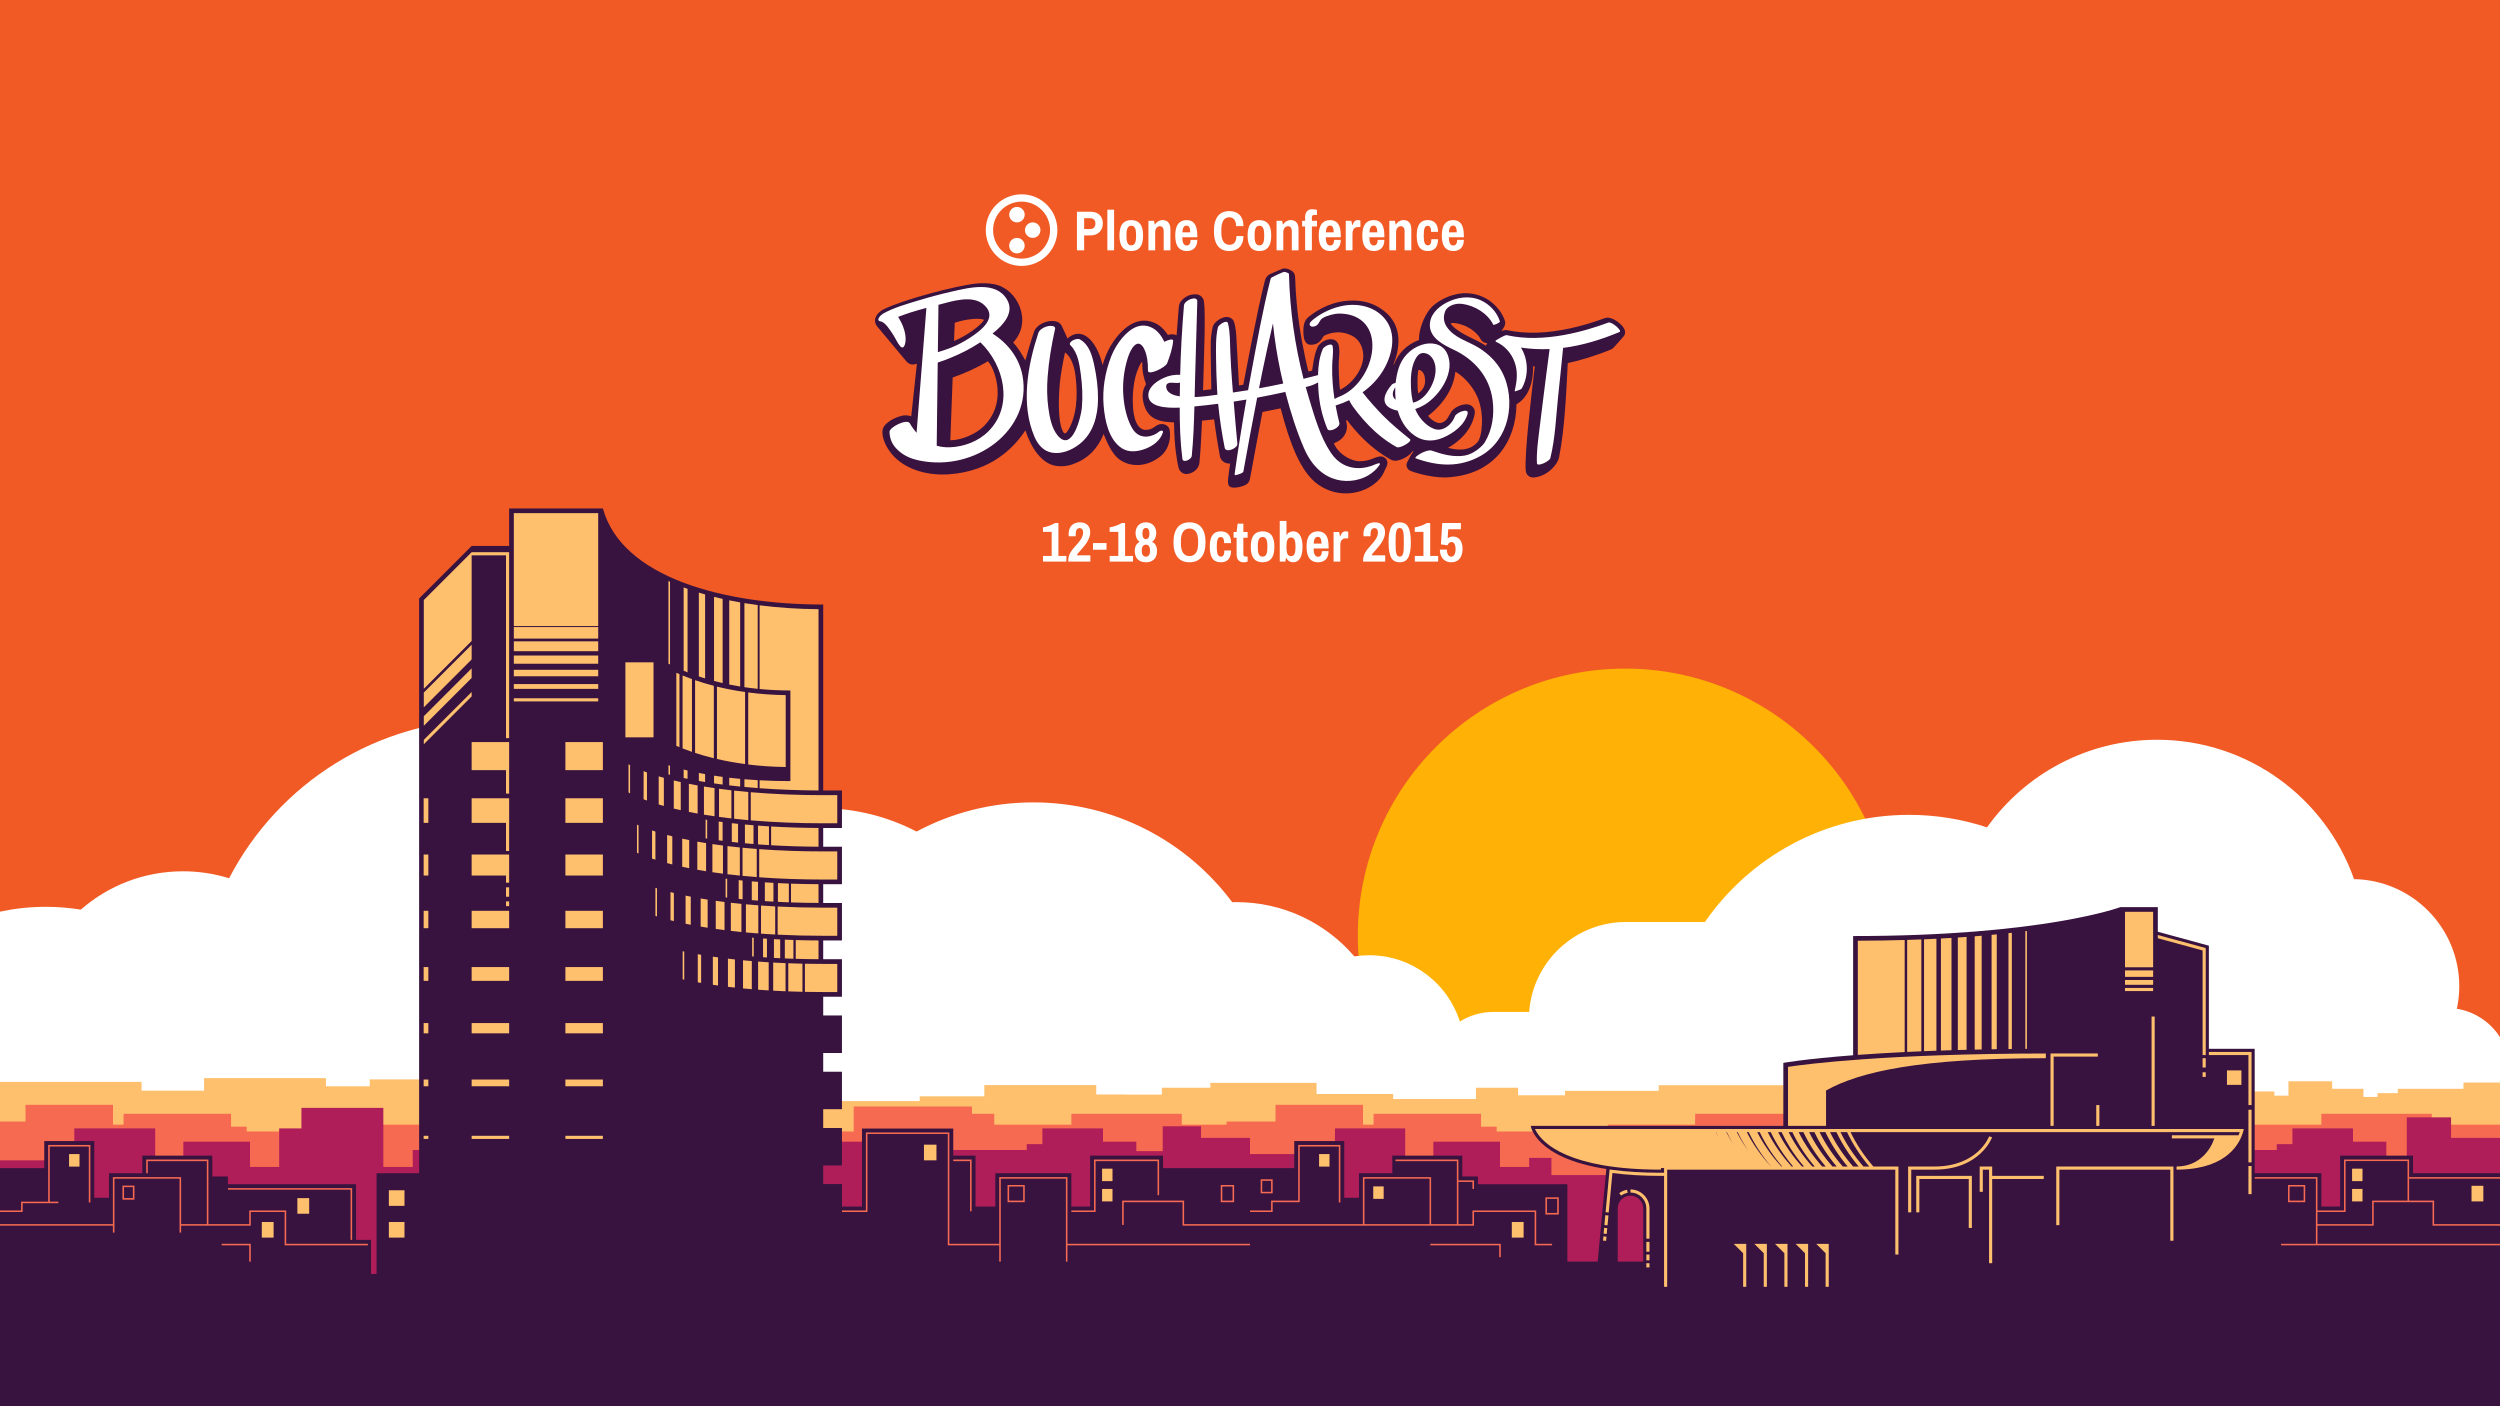 <svg xmlns="http://www.w3.org/2000/svg" viewBox="0 0 1600 900" enable-background="new 0 0 1600 900"><g><path fill="#F15A24" d="M0-60h1600v960H0z"/><circle fill="#FFB205" cx="1040" cy="598.906" r="171"/><path fill="#fff" d="M1572.4 645.61c.995-4.647 1.53-9.466 1.53-14.41 0-37.462-30.033-67.89-67.332-68.566-18.324-51.954-67.844-89.19-126.07-89.19-44.886 0-84.602 22.128-108.84 56.07-15.69-5.19-32.46-8.01-49.89-8.01-54.172 0-101.997 27.146-130.64 68.57h-50.65c-32.612 0-59.537 25.514-61.843 57.566h-23.047c-7.803 0-15.1 2.26-21.283 6.148-7.822-24.606-30.848-42.435-58.045-42.435-3.23 0-6.402.257-9.497.74-18.22-21.258-45.266-34.732-75.46-34.732-.91 0-1.815.015-2.72.04-28.94-38.77-75.177-63.875-127.28-63.875-27.022 0-52.463 6.76-74.736 18.67-18.424-9.576-39.356-14.995-61.556-14.995-22.678 0-44.033 5.656-62.744 15.623-34.464-44.094-88.14-72.443-148.443-72.443-72.77 0-135.892 41.285-167.24 101.705-9.328-2.9-19.243-4.46-29.523-4.46-25.03 0-47.894 9.26-65.364 24.535-7.29-1.18-14.77-1.8-22.393-1.8-10.065 0-19.876 1.076-29.335 3.105V900h1600V663.8c-6.072-9.517-16.03-16.344-27.597-18.19z"/></g><g><path fill="#FFC06E" d="M1576.614 692.8v4.02h-42v2.798h-13.025v2.43h-8.976v-5.227h-20v-4.825h-28v9.25h-9.025v-2.7h-46.976v-1.32h-66v4.94h-49.025v-4.827h-58v2.413h-94v-5.227h-80v3.62h-60v2.814h-30v-4.826h-27v7.24h-52.976v-3.217h-49v-7.126h-68v3.104H743.59v4.425h-22.976v-.115H701.59v-5.99h-71.624v7.197h-41.352v3.018H535.59v-5.316h-18.6v-4.137h-90.376v7.64h-94v-8.043h-54v-4.02h-42v4.423h-28v-5.228h-78v8.043h-40v-5.63H0V900h1600V692.8z"/><path fill="#F76A52" d="M546.364 708.118v16.033h-24.51V707.086h-74.993v10.61H405.67v6.456H361.86v9.588h-4.992V712.85h-72v6.952h-55.866v4.35h-71.127v-3.065h-10v-8.237H79.082v6.952h-6.747v-12.717h-56v10.708H.002V900h1600V719.802h-43.667v-6.952h-70.667v6.952h-49.332v-6.952h-14.254v-10.707h-82.412V724.15h-17.813V707.086h-74.994v10.61h-41.192v6.456h-43.807v9.588h-4.992V712.85h-72v6.952H1029v4.35h-71.125v-3.065h-10v-8.237H879.08v6.952h-6.745v-12.717h-56v10.708H785v2.01h-28.665v-6.953h-70.667v6.952h-49.332v-6.952H622.08v-4.732z"/><path fill="#AF1E59" d="M47.546 742.606v-20.44h51.788v24.654h18v-16.14H160v16.14h18.668v-24.654h14.253v-13.114h52.414v37.768h18.814v-10.814h29v-20.902h44.993v12.993h41.194v7.91h43.807v11.74h34.994v-25.58h42v24.653h13.2v-16.14H556v48.76h9.554v-16.48h9.574v-26.954h82v-3.752h10v-10.088h38.793v8.514h21.334v6.034h16.86v-15.91h24.554v7.414H800v10.39h54.364v-16.442h44.97v24.654h18v-16.14H960v16.14h18.668v-5.773h14.253v11h52.414v-5.227h18.813v-10.814h29v-2.73h44.994v-5.18h41.194v7.91h43.807v11.742h34.994v-25.582h42v24.654h13.2v-16.14H1356v48.76h9.554v-16.48h9.574v-26.954h82v-3.752h10v-10.088h38.793v8.514h21.334v11.883h13.076v-27.46h28.338v13.115H1600V900H0V742.606z"/></g><g><g><path fill="#38133F" d="M0 900V747.605h28.33v-17.33h32v36.29h9.42v-15.7h21.33v-11.26h44.79v13.34h10v4.96h82v35.62h9.57v21.78H241v-64.44h48.67v21.33h7.2v-32.59h47.99v33.82h29v-15.52h43.81v-10.46h41.19v-17.17h51v27.63h28.99v14.29h12.82v-49.92h58.41v17.33h14.25v32.59H637v-21.33h48.67v21.33h12v-32.59h46.66v8h84v-17.33h32v36.29h9.42v-15.7h21.33v-11.26h44.79v13.34h10v4.96h57.244v49.514h93.756v-67.815h47.99v33.82h29v-15.52h43.81v-10.46h41.19v-17.17h51v27.63h28.99v14.29h12.82v-49.92h58.41v17.33h14.25v32.59H1437v-21.33h48.67v21.33h12v-32.59h46.66v11.26H1600V900z"/><path fill="#FFC06E" d="M1505.333 747.942H1512v8h-6.667zM1505.333 760.902H1512v8h-6.667zM844.212 738.608h6.667v8h-6.668zM878.878 759.275h6.667v8h-6.667zM1581.778 758.902h7.556v10h-7.556zM967.556 782.085h7.556v10h-7.556zM591.333 732.608h8v10h-8zM705.333 747.942H712v8h-6.667zM705.333 760.902H712v8h-6.667zM44.212 738.608h6.667v8H44.21zM190.316 766.79h7.556v10h-7.556zM167.556 782.085h7.556v10h-7.556zM248.87 782.085h10v10h-10zM248.87 761.752h10v10h-10z"/><g fill="#F76A52"><path d="M1600 754.366v-1h-58.17v-11.26h-41.66v32.59h-17v-21.33h-43.67v21.33h-17.67v-32.59h-14.25v-17.33h-53.41v49.92h-17.82v-14.29h-28.99v-27.63h-46v17.17h-41.19v10.46h-43.81v15.52h-34v-33.82h-42.99v75.7h-12.7v1h13.7v-21.78h92.13v-21.33h162.67v-49.92h51.41v70.75h1v-53.42h13.25v32.59h18.67v20.83h1v-42.16h41.67v41.66h-22.306v1H1600v-1h-116.83v-11.584h35.997v-15.04h37.666v15.04H1600v-1h-42.167v-15.04h-16.003v-14.035H1600zm-378.83-3.42h41.19v-17.17h44v27.63h28.99v13.29h-96.99v-14.29h-17.19v-9.46zm-120.8-7.84h40.99v33.82h35v19.1h-75.99v-52.92zm91.13 31.59v21.33h-14.14v-34.62h60v13.29h-45.86zm326.667-6.294v15.04h-34.997v-7.747h18v-32.59h39.66v25.297h-22.663zM1390.833 743.108h9v-11h-9v11zm1-10h7v9h-7v-9zM1164.833 781.585v9h7.667v-9h-7.667zm6.667 8h-5.667v-7h5.667v7zM1262.36 760.402h-7.668v9h7.667v-9zm-1 8h-5.668v-7h5.667v7zM1275.833 760.402h-7.666v9h7.666v-9zm-1 8h-5.666v-7h5.666v7zM814.5 754.735h-7.667v9h7.667v-9zm-1 8h-5.667v-7h5.667v7zM1275.833 742.108h-7.666v9h7.666v-9zm-1 8h-5.666v-7h5.666v7zM989.06 777.29h8.554v-11h-8.555v11zm1-10h6.554v9h-6.555v-9zM1105.944 759.735h8.556v-11h-8.556v11zm1-10h6.556v9h-6.556v-9zM1464.333 758.402v11h11v-11h-11zm10 10h-9v-9h9v9zM1237.36 818.308h1v-21.28h102.994v10.39h1v-11.39H1237.36zM915.412 797.03H959.5v7.517h1v-8.518h-45.088zM683.17 753.366H639.5v42.66h-31.92v-71.25h-53.41v49.92h-17.82v-14.29h-28.99v-27.63h-46v17.17h-41.19v10.46h-43.81v15.52h-34v-33.82h-42.99v32.59h-12.7v1h12.7v42.61h1v-21.28h92.13v-21.33h162.67v-49.92h51.41v71.25h32.92v10.394h1v-53.053h41.67v53.053h1v-10.394H800v-1H683.17v-42.66zm-262-2.42h41.19v-17.17h44v27.63h28.99v13.29h-96.99v-14.29h-17.19v-9.46zm-120.8-7.84h40.99v33.82h35v19.1h-75.99v-52.92zm91.13 31.59v21.33h-14.14v-34.62h60v13.29H391.5zM183.17 774.695H159.5v8.75h-26.13v-41.34H93.58v8.76h1v-7.76h37.79v40.34h-16.46v-30.08H72.25v30.08H0v1h72.25v4.42h1v-34.5h41.66v34.5h1v-4.42h44.59v-8.75h21.67v21.33h53.27v-1h-52.27zM983.17 774.695h-40.8v8.75h-9v-27h9v4.46h1v-5.46h-10v-13.34h-40.29v1h39.29v40.34h-16.46v-30.08h-43.66v30.08H757.83v-15.04h-39.66v15.54h1v-14.54h37.66v15.04h186.54v-8.75h38.8v21.33h11.166v-1H983.17v-21.33zm-109.92-20.33h41.66v29.08h-41.66v-29.08zM814.5 769.406h17.33v-35.63h25v35.79h1v-36.79h-27v35.63H813.5v6.29H800v1h14.5zM620.83 775.195h1v-33.09h-11.75v1h10.75zM701.17 743.105h39.66v21.8h1v-22.8h-41.66v32.59h-14.5v1h15.5zM364.833 781.585v9h7.667v-9h-7.667zm6.667 8h-5.667v-7h5.667v7zM462.36 760.402h-7.668v9h7.667v-9zm-1 8h-5.668v-7h5.667v7zM475.833 760.402h-7.667v9h7.667v-9zm-1 8h-5.667v-7h5.667v7zM78.377 767.774h7.667v-9h-7.667v9zm1-8h5.667v7h-5.667v-7zM475.833 742.108h-7.667v9h7.667v-9zm-1 8h-5.667v-7h5.667v7zM789.833 758.402h-8.556v11h8.556v-11zm-1 10h-6.556v-9h6.556v9zM305.944 759.735h8.556v-11h-8.556v11zm1-10h6.556v9h-6.556v-9zM644.833 769.402h11v-11h-11v11zm1-10h9v9h-9v-9zM141.87 797.03h17.63v10.39h1v-11.39h-18.63zM14.5 770.065h22.83v-1h-5.5v-35.29h25v35.79h1v-36.79h-27v36.29H13.5v5.63H0v1h14.5zM224.37 793.525h1v-33.12h-79.5v1h78.5z"/></g></g><g><path fill="#38133F" d="M526.85 529.906h12v-24h-12v-119c-63.677 0-128.87-17.248-141-61.496h-60v24h-24l-33.614 33.613v469.692H538.85v-58.81h-12v-12h12v-24h-12v-12h12v-24h-12v-12h12v-24h-12v-12h12v-24h-12v-12h12v-24h-12v-12h12v-24h-12v-12h12v-24h-12v-12z"/><g fill="#FFC06E"><path d="M523.853 601.893c-4.86-.02-9.74-.1-14.58-.25v12c4.84.15 9.72.23 14.58.25v-12zM507.793 601.593c-1.84-.05-3.67-.12-5.5-.2v12c1.83.08 3.66.15 5.5.2v-12zM495.323 613.053c1.33.08 2.67.15 4 .21v-12c-1.33-.06-2.67-.13-4-.21v12zM490.853 612.793v-12c-.84-.05-1.67-.11-2.5-.17v12c.83.06 1.66.12 2.5.17zM481.383 612.093l1 .09v-12l-1-.09v12zM431.216 517.48c1.464.357 2.95.705 4.462 1.042v-18c-1.51-.337-2.998-.685-4.462-1.043v18zM402.255 507.173c.33.175.66.35 1 .523v-18c-.34-.173-.67-.35-1-.523v18zM526.85 508.906c-15.632 0-31.353-.604-46.365-1.88v18c15.01 1.276 30.732 1.88 46.365 1.88h9v-18h-9zM411.908 511.538c.707.274 1.427.544 2.154.81v-18c-.728-.266-1.448-.535-2.154-.81v18zM421.563 514.848c1.084.33 2.188.65 3.308.966v-18c-1.118-.315-2.222-.636-3.307-.966v18zM469.832 523.992c2.99.328 6.018.627 9.077.897v-18c-3.06-.272-6.088-.57-9.078-.898v18zM440.87 519.618c1.843.368 3.716.722 5.615 1.062v-18c-1.9-.34-3.772-.693-5.615-1.062v18zM468.1 505.8c-2.673-.306-5.316-.633-7.922-.984v18c2.606.352 5.25.68 7.923.983v-18zM457.293 504.413c-2.287-.327-4.546-.673-6.77-1.04v18c2.224.367 4.482.713 6.77 1.04v-18zM430.275 535.247c-1.117-.28-2.22-.565-3.308-.857v18c1.088.292 2.19.578 3.308.857v-18zM441.082 537.66c-1.508-.3-2.995-.61-4.462-.932v18c1.467.32 2.954.63 4.462.932v-18zM407.66 545.777c.33.146.663.29 1 .435v-18c-.337-.144-.67-.29-1-.435v18zM419.467 532.195c-.727-.23-1.445-.468-2.154-.707v18c.71.24 1.427.476 2.154.707v-18zM485.89 543.456v18c13.36.983 27.194 1.45 40.96 1.45h9v-18h-9c-13.766 0-27.6-.467-40.96-1.45zM451.89 539.594c-1.896-.304-3.768-.62-5.615-.952v18c1.847.33 3.72.648 5.615.952v-18zM473.505 542.38c-2.67-.27-5.313-.562-7.923-.875v18c2.61.313 5.253.604 7.923.874v-18zM475.236 560.55c2.995.29 6.023.55 9.077.786v-18c-3.054-.235-6.082-.496-9.077-.786v18zM462.697 541.146c-2.284-.293-4.542-.603-6.77-.93v18c2.228.327 4.486.637 6.77.93v-18zM438.775 591.188c1.092.23 2.194.452 3.308.67v-18c-1.114-.218-2.215-.44-3.308-.67v18zM497.698 580.185v18c9.623.486 19.405.72 29.152.72h9v-18h-9c-9.747 0-19.53-.233-29.152-.72zM448.428 593.02c1.473.253 2.96.5 4.462.734v-18c-1.503-.235-2.99-.48-4.462-.734v18zM429.12 588.955c.713.182 1.43.36 2.155.54v-18c-.724-.18-1.442-.358-2.154-.54v18zM419.467 586.195c.33.106.666.21 1 .314v-18c-.334-.105-.67-.21-1-.315v18zM477.39 596.754c2.618.24 5.26.46 7.923.658v-18c-2.66-.2-5.304-.417-7.923-.658v18zM458.083 594.527c1.853.262 3.726.51 5.615.747v-18c-1.89-.237-3.762-.485-5.615-.747v18zM487.044 597.538c3.005.214 6.032.4 9.077.564v-18c-3.044-.163-6.072-.35-9.076-.564v18zM467.736 595.757c2.236.257 4.492.5 6.77.724v-18c-2.278-.224-4.533-.466-6.77-.723v18zM456.226 630.26c1.095.16 2.198.315 3.308.467v-18c-1.11-.15-2.212-.308-3.308-.468v18zM446.572 628.694c.714.128 1.432.253 2.154.376v-18c-.722-.123-1.44-.248-2.154-.376v18zM436.918 626.793c.333.072.664.146 1 .218v-18c-.336-.07-.667-.145-1-.217v18zM515.15 616.793v18c3.897.075 7.8.113 11.7.113h9v-18h-9c-3.9 0-7.803-.038-11.7-.113zM504.495 634.485c3.017.114 6.044.205 9.077.272v-18c-3.033-.067-6.06-.158-9.077-.272v18zM485.187 633.402c2.244.17 4.5.323 6.77.462v-18c-2.27-.14-4.526-.293-6.77-.462v18zM494.84 634.034c2.63.146 5.272.274 7.924.383v-18c-2.652-.108-5.294-.236-7.923-.383v18zM465.88 631.54c1.476.178 2.965.346 4.46.508v-18c-1.495-.162-2.984-.33-4.46-.507v18zM475.534 632.578c1.86.18 3.732.347 5.615.504v-18c-1.884-.157-3.756-.325-5.616-.504v18zM472.358 527.262c-1.34-.14-2.674-.283-4-.433v12c1.326.148 2.66.293 4 .432v-12zM476.746 539.693c1.822.17 3.656.33 5.5.48v-12c-1.844-.15-3.678-.31-5.5-.48v12zM493.523 528.953v12c9.98.58 20.17.89 30.33.94v-12c-10.16-.05-20.35-.36-30.33-.94zM492.134 528.875c-2.346-.143-4.68-.302-7-.477v12c2.32.175 4.654.334 7 .477v-12zM452.582 536.705v-12l-1-.16v12l1 .16zM459.97 537.787c.83.112 1.663.222 2.5.33v-12c-.837-.108-1.67-.218-2.5-.33v12zM464.393 574.353l1 .12v-12l-1-.12v12zM481.133 576.073c1.32.12 2.66.22 4 .32v-12c-1.34-.1-2.68-.2-4-.32v12zM472.763 575.293c.83.09 1.66.17 2.5.25v-12c-.84-.08-1.67-.16-2.5-.25v12zM489.503 564.703v12c1.82.12 3.66.23 5.5.34v-12c-1.84-.11-3.68-.22-5.5-.34zM497.873 565.184v12c2.33.12 4.66.23 7 .31v-12c-2.34-.08-4.67-.19-7-.31zM506.243 565.543v12c5.845.205 11.733.305 17.61.334v-12c-5.877-.03-11.765-.13-17.61-.334zM301.854 582.906h24v11.143h-24zM301.854 618.906h24v8.857h-24zM301.854 654.75h24v6.57h-24zM301.854 690.906h24v4.286h-24zM301.854 726.906h24v2h-24zM271.134 510.906h3v15.714h-3zM271.134 546.906h3v13.43h-3zM271.134 582.906h3v11.143h-3zM271.134 618.906h3v8.857h-3zM271.134 654.75h3v6.57h-3zM271.134 690.906h3v4.286h-3zM271.134 726.906h3v2h-3zM361.85 474.906h24v18h-24zM361.85 510.906h24v15.714h-24zM361.85 546.906h24v13.43h-24zM361.85 582.906h24v11.143h-24zM361.85 618.906h24v8.857h-24zM361.85 654.75h24v6.57h-24zM361.85 690.906h24v4.286h-24zM361.85 726.906h24v2h-24zM325.85 474.906h-23.996v18h21.996v15h2v-15h.004v-18h-.004zM325.85 510.906h-23.996v15.715h21.996v18h2v-18h.004v-15.714h-.004zM325.85 546.906h-23.996v13.43h21.996v4.57h2v-4.57h.004v-13.43h-.004zM323.85 567.906h2v6h-2zM323.85 576.906h2v3h-2zM328.85 328.41h54v72.267h-54zM328.85 401.33h54v7.386h-54zM328.85 410.445h54v6.31h-54zM328.85 419.56h54v5.23h-54zM328.85 428.676h54v4.154h-54zM328.85 437.792h54v3.076h-54zM328.85 446.906h54v2h-54zM400.25 423.906h18v48h-18zM428.814 372.323l-1-.46v52.897c.32.168.656.34 1 .517v-52.954zM428.814 490.06c-.337-.104-.67-.208-1-.312v5.866c.33.09.66.17 1 .26v-5.814zM502.854 444.883c-8.65-.12-16.66-.74-24-1.71v46.1c7.32.91 15.33 1.5 24 1.61v-46zM476.854 442.903c-6.55-.93-12.55-2.13-18-3.47v46.31c5.41 1.26 11.42 2.39 18 3.27v-46.11zM456.854 438.923c-4.38-1.13-8.38-2.36-12-3.6v46.54c3.57 1.16 7.58 2.32 12 3.4v-46.34zM442.854 434.623c-2.15-.78-4.15-1.55-6-2.32v46.7c1.83.71 3.83 1.45 6 2.19v-46.57zM434.854 431.463c-.69-.3-1.36-.59-2-.88v46.78c.64.28 1.3.56 2 .84v-46.74zM301.854 355.41h21.996v117h2v-119h-23.996l-30.62 30.61v56.822l30.62-30.62zM301.854 442.88l-30.62 30.62v2.828l30.62-30.62zM301.854 412.622l-30.62 30.62v9.43l30.62-30.62zM301.854 427.75l-30.62 30.62v6.13l30.62-30.62zM440.034 376.863c-.84-.3-1.67-.6-2.5-.92v53.352c.805.334 1.637.67 2.5 1.01v-53.442zM440.034 498.443v-5.332c-.85-.2-1.678-.407-2.5-.614v5.427c.82.19 1.66.35 2.5.52zM451.264 495.45c-1.36-.248-2.695-.5-4-.763v5.126c1.32.23 2.65.46 4 .68v-5.044zM451.264 380.453c-1.35-.38-2.68-.77-4-1.18v53.645c1.29.43 2.617.857 4 1.278v-53.743zM462.484 383.303c-1.85-.41-3.69-.85-5.5-1.31v53.822c1.772.47 3.6.924 5.5 1.36v-53.872zM462.484 497.214c-1.874-.25-3.715-.513-5.5-.792v4.942c1.81.26 3.65.51 5.5.75v-4.9zM473.704 385.543c-2.35-.41-4.69-.85-7-1.33v53.87c2.257.46 4.582.894 7 1.288v-53.827zM473.704 498.477c-2.39-.223-4.736-.46-7-.728v4.883c2.31.27 4.64.53 7 .77v-4.926zM484.924 387.253c-2.86-.37-5.69-.79-8.5-1.25v53.783c2.736.404 5.57.76 8.5 1.06v-53.593zM484.924 499.315c-2.908-.167-5.754-.358-8.5-.59v4.928c2.8.27 5.64.51 8.5.73v-5.068zM505.85 499.906c-6.952 0-13.498-.19-19.696-.52v5.086c12.3.9 25.01 1.36 37.7 1.43v-116.01c-12.68-.11-25.39-.91-37.7-2.48v53.563c6.152.59 12.718.93 19.696.93v58z"/></g></g><g><path fill="#38133F" d="M1443 671.24v152.33h-391.33v-50.16c0-4.51-3.66-8.17-8.17-8.17s-8.17 3.66-8.17 8.17v50.16H1021l7.06-75.4c-45.77-7.11-48.39-27.6-48.39-27.6h161.66v-40.33s13.79-2.51 44.67-4.88v-76.29c121.5 0 171-18.5 171-18.5h24v15.75l32.67 8.92v66H1443z"/><g fill="#FFC06E"><path d="M1316 784.07h2v-35.5h71v45.5h2v-47.5h-75zM1268.27 598.867c-1.467.124-2.955.245-4.462.363v72.522c1.48-.032 2.968-.063 4.462-.093v-72.793zM1297.23 595.82l-1 .13v75.344l1-.005v-75.47zM1219 601.596c-9.46.277-19.448.442-30 .47v73.06c9.54-.698 19.558-1.3 30-1.812v-71.718zM1287.577 596.978c-.71.08-1.43.16-2.154.237v74.177c.717-.01 1.434-.017 2.154-.024v-74.39zM1277.923 597.99c-1.09.105-2.193.21-3.308.314v73.24c1.104-.018 2.197-.038 3.308-.055v-73.5zM1229.654 601.23c-2.97.118-5.992.226-9.077.32v71.687c2.992-.144 6.014-.28 9.077-.408v-71.6zM1258.615 599.623c-1.842.133-3.717.26-5.615.386v72.01c1.858-.05 3.735-.098 5.615-.144v-72.253zM1239.308 600.797c-2.594.13-5.234.25-7.923.362v71.595c2.615-.106 5.258-.206 7.923-.3v-71.658zM1248.962 600.263c-2.218.134-4.476.263-6.77.384v71.71c2.24-.077 4.495-.15 6.77-.218v-71.877zM1168.667 697.904c21.583-12.084 60.024-20.662 140.667-20.662v-3.004c-103.004.13-153.705 6.836-165 8.554v37.777h24.333v-22.666zM1115.6 802.07v21.5h2v-27.5h-8zM1128.8 802.07v21.5h2v-27.5h-8zM1142 802.07v21.5h2v-27.5h-8zM1155.2 802.07v21.5h2v-27.5h-8zM1168.4 802.07v21.5h2v-27.5h-8zM983.174 724.062c4.174 7.368 20.308 24.507 79.826 24.507v-1h2v3h-2c-11.68 0-22.387-.66-31.823-1.96l-1.035-.144-2.565 27.353 1.99.187 2.372-25.277c9.27 1.22 19.713 1.84 31.06 1.84h2v71h2v-75h146v54.333h2V746.57h-16.062c-6.01-6.977-10.898-14.346-14.59-22h249.08c-.198.622-.442 1.295-.73 2H1390v2h27.165c-2.342 7.224-9.632 18-24.165 18v2c.798 0 1.583-.013 2.354-.04 30.76-.812 38.477-17.45 40.37-24.708l.327-1.252H982.33l.846 1.492zm199.34 22.507h-3.13c-6.097-6.942-11.08-14.322-14.86-22h3.76c3.623 7.652 8.393 15.03 14.23 22zm-11.3-22h4.12c3.62 7.642 8.384 15.02 14.207 22h-3.558c-6.056-6.953-11.008-14.334-14.768-22zm4.268 22h-2.694c-6.14-6.93-11.153-14.31-14.954-22h3.4c3.623 7.66 8.4 15.037 14.248 22zm-7.037 0h-2.246c-6.186-6.918-11.236-14.3-15.058-22h3.04c3.627 7.668 8.405 15.046 14.263 22zm-7.022 0h-1.55c-6.19-6.908-11.28-14.298-15.158-22h2.414c3.63 7.678 8.422 15.054 14.293 22zm-15.555-11.73c2.56 4.046 5.485 7.953 8.687 11.73h-1.295c-6.23-6.895-11.346-14.286-15.24-22h2.212c1.646 3.48 3.51 6.91 5.636 10.27zm1.74 11.73h-.942c-6.273-6.884-11.422-14.276-15.338-22h1.952c3.663 7.68 8.47 15.066 14.33 22zm-7.033 0h-.506c-6.317-6.873-11.5-14.265-15.437-22h1.586c3.665 7.69 8.485 15.074 14.355 22zm-7.05 0h-.056c-6.358-6.86-11.567-14.254-15.525-22h1.226c3.665 7.696 8.48 15.08 14.355 22zm-14.593-9.97c-2.814-3.89-5.277-7.915-7.408-12.03h.593c1.953 4.106 4.218 8.128 6.815 12.03zm-9.73-4.505c-1.59-2.465-3.04-4.978-4.364-7.526h.366c1.21 2.535 2.534 5.048 4 7.525zm-9.234-4.166c-.64-1.11-1.24-2.234-1.825-3.36h.147c.537 1.125 1.09 2.248 1.678 3.36zm96.346 18.64h-3.735c-6.014-6.965-10.936-14.345-14.676-22h4.232c3.587 7.644 8.334 15.01 14.178 22zM1314.333 676.238h28.266v-2h-30.267v46.33h2zM1360 621.05h18v4.153h-18zM1360 627.203h18v3.076h-18zM1360 632.28h18v2h-18zM1360 583.57h18v35.478h-18zM1440 673.236h-26.33v2H1439v32h2v-34zM1439 710.236h2v33.715h-2zM1439 746.236h2v18h-2zM1409.667 677.236h2v6h-2zM1409.667 686.236h2v3h-2zM1425.25 685.07h9.25v9.25h-9.25zM1409.67 675.24h2v-68.48l-30.67-8.37v2.08l28.67 7.82zM1028.812 784.207l-1.99-.188.592-6.305 1.99.188zM1028.296 789.724l-1.992-.187.35-3.713 1.99.188zM1027.92 794.16l-1.992-.185.25-2.692 1.992.186zM1053.67 794.793h2v6.305h-2zM1053.67 802.902h2v3.713h-2zM1053.67 808.437h2v2.69h-2zM1043.5 761.24v2c5.608 0 10.17 4.557 10.17 10.16v19.352h2V773.4c0-6.706-5.46-12.16-12.17-12.16zM1036.32 763.587l1.18 1.613c1.235-.903 2.678-1.525 4.174-1.798l-.358-1.967c-1.792.325-3.52 1.07-4.997 2.152zM1275 746.57h-8v16.187h2V748.57h4v59.867h2V754.57h33v-2h-33zM1226.393 775.913h2V754.57H1260v31.3h2v-33.3h-35.607zM1274.943 727.903l-1.886-.668c-.068.193-7.17 19.334-35.057 19.334h-16.804v29.343h2V748.57H1238c29.285 0 36.87-20.46 36.943-20.667zM1341.6 707.236h2v13.333h-2zM1377 650.57h2v70h-2z"/></g></g></g><g><path fill="#38133F" d="M1037.196 207.53c-1.886-1.786-3.997-3.21-6.51-3.967-1.297-.392-2.574-.337-3.858.136-7.054 2.598-14.238 4.757-21.582 6.375-7.052 1.553-14.174 2.582-21.397 2.83-6.497.224-12.938-.276-19.31-1.578-.87-.178-1.697-.06-2.525.18-.314.09-.623.2-1.1.353 1.628-2.363 3.118-4.13 2.09-6.97-.88-2.437-2.103-4.685-3.707-6.707-4.24-5.345-9.648-8.827-16.404-10.086-4.566-.85-9.07-.453-13.488.88-4.525 1.366-10.86 4.638-14.192 8.752-3.893 4.807-7.287 13.424-7.066 19.846-7.707 2.904-13.24 8.402-15.963 15.588-.143.376-.407.18-.29-.145.857-2.343 1.705-4.686 2.238-7.134 2.815-12.934-1.074-23.128-12.342-29.55-4.684-2.67-9.785-3.883-15.165-3.974-12.4-.21-22.136 4.893-29 10.34-3.372 2.674-3.43 6.558-3.452 9.184-.038 4.38.724 8.55 4.447 8.742 2.915.15 5.323-.877 7.064-3.284.34-.47.67-.953.934-1.467.34-.66.84-1.084 1.517-1.376 5.58-2.407 11.174-2.468 16.67.143 4.26 2.023 6.55 5.623 7.437 10.176 1.882 9.66-6.335 20.805-14.658 24.62-.453-3.752-1.176-14.23-.617-20.066.25-2.61.367-5.24-.083-7.854-.49-2.84-2.606-4.593-5.48-4.41-3.025.193-5.472 1.59-7.426 3.86-.35.41-.598.924-.815 1.424-1.22 2.818-1.974 5.77-2.457 8.796-.312 1.958-.636 3.915-.975 5.997l-2.386.58c-2.09-8.578-5.928-26.034-7.492-44.185-.427-4.96-.777-9.922-.912-14.898-.02-.7-.052-1.406-.145-2.1-.228-1.704-1.176-2.803-2.713-3.628-1.482-.795-3.848-1.582-5.41-.92-2.468 1.044-6.173 2.62-7.64 3.278-1.933.868-3.006 2.342-3.525 4.383-4.84 18.436-13.775 66.548-13.775 66.548l-2.79.427s-1.373-24.565-1.594-29.475c-.16-3.57-.437-7.133-1.383-10.604-.552-2.025-1.875-3.22-3.933-3.63-1.12-.223-2.2-.044-3.245.313-2.062.704-3.833 1.87-5.28 3.51-.766.865-1.262 1.856-1.506 2.99-.624 2.903-1.005 5.837-1.105 8.803-.177 5.277.27 24.623.355 30.58l-5.307.61c.738-25.09 1.653-49.275.605-56.696-.384-2.715-2.418-4.6-5.16-4.695-3.736-.13-6.84 1.31-9.33 4.077-1.182 1.315-1.542 2.94-1.672 4.65-.377 4.962-.774 9.923-1.164 14.884-.064.82-.133 1.64-.21 2.587-1.812-.883-3.633-.754-5.552-.215-.195-.276-.406-.564-.607-.86-1.94-2.863-4.377-5.172-7.526-6.657-5.165-2.436-10.244-2.1-15.21.587-3.298 1.784-6 4.295-8.42 7.12-5.497 6.408-8.29 13.135-10.038 19.105-1.453-6.065-4.87-15.387-11.332-18.96-3.013-1.667-7.214-1.667-11.21 1.984.18-.164-2.42-5.432-3.48-7.867-.82-1.882-2.332-2.837-4.275-3.215-4.632-.9-11.772 1.638-13.63 6.853-2 5.61-5.498 18.23-5.498 18.23-2.317-4.02-4.568-8.038-7.82-11.444 12.63-13.464 2.89-34.376-11.956-37.298-3.88-.763-7.757-.843-11.666-.453-12.842 1.28-46.54 10.25-59.112 16.38-1.645.803-3.076 1.9-4.185 3.352-1.853 2.425-2.184 5.33.143 8.002 1.785 2.05 16.643 19.936 18.496 22.13 1.84 2.178 4.372 2.337 6.664 1.42l-3.615 33.686c-2.163-.747-4.072-.89-6.653-.197-3.382.907-6.447 2.442-9.09 4.755-1.454 1.272-2.704 2.94-2.704 5.558 0 3.75 1.7 7.982 4.474 12.01 7.56 10.968 22.704 15.99 37.847 14.995 27.5-1.805 42.047-17.306 49.184-28.154 3.463 10.625 10.212 21.56 19.96 22.812 3.45.443 6.84.116 10.117-1.03 9.715-3.39 16.103-9.82 20.004-19.416 3.437 8.75 6.754 14.207 10.91 16.85 7.917 5.032 18.102 3.504 25.606-2.725 6.2-5.147 6.46-13.362 5.722-16.777-.615-2.846-3.53-4.178-6.255-3.63-1.225.248-2.27.848-3.246 1.618-1.685 1.33-3.636 2.026-5.77 2.026-4.447 0-8.315-5.083-8.315-18.845 0-6.595.767-16.585 5.378-24.19.294-.487.708-.36.7.11-.11 5.916 1.085 9.974 2.304 13.348.14.384-.002.64-.183.925-1.087 1.71-1.684 3.575-1.84 5.596-.332 4.337 1.182 12.858 8.097 16.054 2.044.944 4.204 1.49 6.422 1.77 1.664.208 3.344.284 5.016.42.147.013.293.03.51.054.13 15.97 2.086 25.53 2.81 28.652.714 3.082 3.254 4.828 6.388 4.204 3.918-.78 6.715-3.82 7.022-6.824.69-6.746 1.288-17.574 1.695-27.17 2.59-.286 5.13-.565 7.754-.853.752 6.438 2.364 16.607 3.656 23.48.462 2.458 2.634 4.985 6.585 4.81-.5 3.186-1.14 7.902-1.34 9.915-.51 5.093 1.495 5.62 4.583 5.458 2.197 0 5.26-1.07 6.464-1.645 1.665-.796 2.638-2.15 2.973-4.026 1.335-7.482 7.878-42.086 8.004-42.72 3.858-.772 7.705-1.544 11.623-2.33 5.697 21.58 12.427 40.58 23.956 48.744 13.062 9.25 29.22 6.31 38.003-2.102 1.684-1.614 3.122-3.426 4.06-5.602.578-1.345 1.257-2.647 1.862-3.98.82-1.806.567-3.664-.682-4.94-1.19-1.213-2.688-1.578-4.3-1.25-1.126.232-2.247.595-3.3 1.058-2.957 1.296-6.028 1.975-9.25 1.936-4.657-.057-12.82-3.752-16.335-11.445 8.353-3.177 9.403-9.957 7.818-14.57l.634-.34c3.262 4.357 6.827 8.45 10.71 12.27 5.146 5.06 10.85 9.38 17.14 12.93 1.466.827 2.973 1.04 4.59.683 2.89-.64 5.464-1.932 7.685-3.88.703-.616 1.266-1.392 1.955-2.163l.45.192c-1.676 2.177-2.767 4.643-3.998 7.02-1.108 2.14.015 4.61 2.29 5.548 2.143.884 12.3 4.143 22.014 4.143 31.793-1.15 45.417-23.56 45.637-46.86 6.64-3.692 10.937-12.43 10.62-24.238l1.084-.047c-2.63 22.504-6.44 54.722-5.822 66.368.192 3.616 3.013 5.084 5.704 4.748 8.8-1.098 14.81-8.593 15.656-12.784 3.902-19.345 4.823-46.167 5.58-60.416 6.808-1.353 17.822-4.612 27.453-8.595.84-.346 1.538-.84 2.136-1.522 1.752-1.997 3.51-3.988 5.293-5.96.758-.84 1.518-1.66 1.765-2.814v-1.65c-.453-1.748-1.534-3.085-2.81-4.293zM678.22 245.96c.49-6.146 2.41-15.805 3.383-20.393 3.06 1.98 5.776 7.28 6.7 14.817.975 7.946 1.875 21.397-3.302 32.35-.545 1.156-2.248 4.707-3.512 4.632-1.27-.077-5.248-6.45-3.267-31.405zm260.663 12.802c-2.174-.127-4.16.537-6.064 1.486-2.016 1.005-3.655 2.41-4.697 4.463-.51 1.006-1.132 1.956-1.71 2.927-.902 1.522-2.272 2.438-3.922 2.966-3.075.986-7.26-2.67-8.51-4.43 12.625-9.886 16.683-20.677 17.486-28.298 5.357 3.04 11.04 9.314 13.973 15.932 4.896 11.054 3.097 25.94.155 29.206-5.13 5.697-12.21 5.327-18.858 3.605 6.65-3.753 14.888-10.62 17.064-21.535.66-3.308-1.536-6.123-4.917-6.32zm12.954-39.105l-.92 1.627c-1.705-1.258-6.265-3.608-9.303-5.048-2.425-1.15-10.856-5.163-13.213-9.295 1.315-.428 2.532-.23 3.724-.013 4.643.85 8.76 2.794 12.237 6.022 1.308 1.213 2.437 2.58 3.264 4.164.83 1.587 2.36 2.426 4.213 2.543zm-44.258 32.146c-.55-4.348-.49-11.278.02-14.3.126-.753.315-.864 1.038-.653 2.018.586 3.132 3.08 3.37 5.544.436 4.513-1.517 7.472-4.43 9.41zm-296.55-45.23c7.68-2.646 16.592-3.155 18.777-1.85-2.33 3.916-11.734 10.505-19.216 13.49.15-3.928.293-7.755.44-11.64zm27.392 42.28c.626 9.136-2.078 17.122-8.554 23.702-5.347 5.433-14.788 9.22-21.652 9.22l1.494-40.163c7.83-2.77 15.356-6.084 22.542-10.417 3.01 3.226 5.688 10.626 6.17 17.66z"/><g fill="#fff"><path d="M693.848 150.646v9.58h-4.605V135.53h8.824c1.277 0 2.396.184 3.357.553s1.767.885 2.417 1.547 1.14 1.447 1.47 2.355.49 1.896.49 2.962c0 1.16-.184 2.215-.553 3.164s-.894 1.76-1.573 2.427-1.494 1.187-2.443 1.556-2.003.554-3.163.554h-4.22zm0-11.004v6.943h3.744c1.125 0 1.983-.322 2.575-.967s.888-1.535.888-2.672c0-1.02-.302-1.825-.905-2.417s-1.456-.89-2.558-.89h-3.744zM713.026 160.226h-4.307v-26.033h4.306v26.033zM724.012 140.855c2.52 0 4.41.8 5.67 2.4s1.89 4.098 1.89 7.496-.63 5.9-1.89 7.507-3.15 2.408-5.67 2.408-4.41-.803-5.67-2.408-1.89-4.107-1.89-7.506.63-5.896 1.89-7.496 3.15-2.4 5.67-2.4zm0 3.64c-1.113 0-1.9.477-2.364 1.432s-.694 2.335-.694 4.14v1.37c0 1.817.23 3.203.694 4.158s1.25 1.433 2.364 1.433 1.9-.478 2.364-1.433.694-2.34.694-4.157v-1.37c0-1.806-.23-3.186-.694-4.14s-1.25-1.434-2.364-1.434zM744.034 140.855c.727 0 1.397.108 2.013.325s1.146.565 1.59 1.046.795 1.107 1.047 1.88.378 1.718.378 2.83v13.29h-4.307v-12.094c0-1.22-.223-2.083-.668-2.593s-1.055-.766-1.828-.766c-.423 0-.815.097-1.18.29s-.676.463-.94.81-.468.746-.614 1.203-.22.95-.22 1.477v11.672H735v-18.932h3.585l.44 2.338h.21c.246-.363.527-.715.844-1.055s.673-.636 1.07-.888.84-.455 1.32-.607 1-.228 1.564-.228zM759.432 140.855c2.285 0 3.996.8 5.133 2.4s1.705 4.098 1.705 7.496v1.09h-9.615c.012.845.073 1.595.185 2.25s.28 1.21.51 1.662.524.794.888 1.028.81.352 1.336.352c.738 0 1.327-.316 1.767-.95s.66-1.517.66-2.653h4.27c0 1.218-.166 2.275-.5 3.172s-.8 1.638-1.397 2.224-1.307 1.022-2.127 1.31-1.71.43-2.672.43c-2.426 0-4.27-.802-5.528-2.407s-1.89-4.108-1.89-7.507.627-5.897 1.88-7.497 3.052-2.4 5.396-2.4zm0 3.533c-.914 0-1.58.375-1.995 1.125s-.66 1.816-.73 3.2h5.028c0-1.384-.185-2.45-.554-3.2s-.95-1.125-1.748-1.125zM786.73 135.09c1.29 0 2.488.187 3.596.562s2.065.952 2.874 1.73 1.444 1.776 1.907 2.99.694 2.656.694 4.332h-4.71c0-.95-.105-1.778-.316-2.487s-.51-1.298-.896-1.767-.847-.817-1.38-1.046-1.122-.343-1.767-.343c-.854 0-1.602.183-2.24.546s-1.17.885-1.59 1.564-.736 1.51-.94 2.487-.31 2.083-.31 3.313v1.81c0 1.23.106 2.336.317 3.314s.533 1.808.967 2.487.98 1.202 1.635 1.565 1.423.545 2.302.545c.668 0 1.274-.114 1.82-.343s1.01-.574 1.396-1.037.686-1.046.896-1.75.316-1.528.316-2.478h4.5c0 1.617-.23 3.026-.686 4.228s-1.09 2.197-1.898 2.988-1.767 1.383-2.874 1.775-2.312.59-3.612.59c-1.547 0-2.93-.26-4.148-.774s-2.25-1.302-3.094-2.356-1.485-2.382-1.925-3.98-.66-3.49-.66-5.67.22-4.072.66-5.678 1.08-2.936 1.925-3.99 1.875-1.84 3.094-2.355 2.602-.77 4.15-.77zM806.014 140.855c2.52 0 4.41.8 5.67 2.4s1.89 4.098 1.89 7.496-.63 5.9-1.89 7.507-3.15 2.408-5.67 2.408-4.408-.803-5.668-2.408c-1.26-1.605-1.89-4.107-1.89-7.506s.63-5.896 1.89-7.496c1.26-1.6 3.148-2.4 5.668-2.4zm0 3.64c-1.113 0-1.9.477-2.363 1.432s-.694 2.335-.694 4.14v1.37c0 1.817.232 3.203.695 4.158s1.25 1.433 2.364 1.433 1.902-.478 2.365-1.433.692-2.34.692-4.157v-1.37c0-1.806-.23-3.186-.693-4.14s-1.253-1.434-2.366-1.434zM826.035 140.855c.727 0 1.398.108 2.014.325s1.144.565 1.59 1.046.794 1.107 1.046 1.88.377 1.718.377 2.83v13.29h-4.307v-12.094c0-1.22-.223-2.083-.668-2.593s-1.055-.766-1.828-.766c-.422 0-.814.097-1.178.29s-.676.463-.94.81-.468.746-.614 1.203-.22.95-.22 1.477v11.672H817v-18.932h3.586l.44 2.338h.21c.246-.363.527-.715.844-1.055s.674-.636 1.072-.888.838-.455 1.318-.607 1.003-.228 1.565-.228zM839.746 133.912c.246 0 .516.012.81.035s.58.056.86.097.55.088.81.14.474.104.65.15v3.217h-1.76c-1.007 0-1.51.517-1.51 1.548v2.197h3.27v3.64h-3.27v15.292h-4.325v-15.293h-1.915v-3.64h1.916v-2.302c0-.633.07-1.254.212-1.863s.38-1.152.72-1.627.798-.858 1.372-1.15 1.295-.44 2.162-.44zM851.26 140.855c2.285 0 3.996.8 5.133 2.4s1.705 4.098 1.705 7.496v1.09h-9.615c.012.845.074 1.595.186 2.25s.28 1.21.51 1.662.522.794.886 1.028.81.352 1.336.352c.738 0 1.328-.316 1.768-.95s.658-1.517.658-2.653h4.27c0 1.218-.165 2.275-.5 3.172s-.8 1.638-1.397 2.224-1.306 1.022-2.126 1.31-1.71.43-2.672.43c-2.426 0-4.268-.802-5.527-2.407s-1.89-4.108-1.89-7.507.626-5.897 1.88-7.497 3.05-2.4 5.395-2.4zm0 3.533c-.914 0-1.578.375-1.994 1.125s-.66 1.816-.73 3.2h5.027c0-1.384-.184-2.45-.553-3.2s-.953-1.125-1.75-1.125zM868.873 140.855c.27 0 .516.018.738.053s.417.07.58.105c.19.047.347.094.476.14v4.167h-1.547c-.47 0-.917.07-1.345.21s-.803.38-1.125.713-.58.78-.773 1.336-.29 1.256-.29 2.1v10.547h-4.308v-18.932h3.585l.51 2.76h.21c.13-.398.282-.788.458-1.17s.396-.72.66-1.02.57-.54.922-.728.768-.282 1.248-.282zM879.156 140.855c2.285 0 3.996.8 5.133 2.4s1.704 4.098 1.704 7.496v1.09h-9.615c.01.845.073 1.595.185 2.25s.28 1.21.51 1.662.523.794.887 1.028.81.352 1.336.352c.738 0 1.328-.316 1.768-.95s.658-1.517.658-2.653h4.27c0 1.218-.165 2.275-.5 3.172s-.8 1.638-1.397 2.224-1.307 1.022-2.127 1.31-1.71.43-2.672.43c-2.426 0-4.268-.802-5.527-2.407s-1.89-4.108-1.89-7.507.627-5.897 1.88-7.497 3.053-2.4 5.396-2.4zm0 3.533c-.914 0-1.578.375-1.994 1.125s-.66 1.816-.73 3.2h5.027c0-1.384-.185-2.45-.554-3.2s-.953-1.125-1.75-1.125zM898.21 140.855c.728 0 1.4.108 2.015.325s1.145.565 1.59 1.046.795 1.107 1.047 1.88.377 1.718.377 2.83v13.29h-4.308v-12.094c0-1.22-.223-2.083-.668-2.593s-1.055-.766-1.828-.766c-.422 0-.814.097-1.178.29s-.676.463-.94.81-.468.746-.614 1.203-.22.95-.22 1.477v11.672h-4.308v-18.932h3.586l.44 2.338h.21c.246-.363.527-.715.844-1.055s.674-.636 1.072-.888.838-.455 1.318-.607 1.002-.228 1.565-.228zM913.715 140.855c1.008 0 1.922.146 2.742.44s1.518.746 2.092 1.36 1.017 1.398 1.327 2.348.465 2.086.465 3.41h-4.43c0-1.336-.182-2.323-.545-2.962s-.914-.957-1.652-.957c-.914 0-1.56.475-1.94 1.424s-.573 2.332-.573 4.148v1.37c0 1.817.203 3.203.607 4.158s1.09 1.433 2.063 1.433c.773 0 1.33-.328 1.67-.984s.51-1.64.51-2.953h4.29c0 1.323-.153 2.463-.458 3.418s-.738 1.74-1.3 2.355-1.243 1.07-2.04 1.362-1.688.44-2.672.44c-1.23 0-2.297-.197-3.2-.59s-1.647-.996-2.24-1.81-1.028-1.847-1.31-3.095-.422-2.722-.422-4.42c0-3.4.585-5.898 1.75-7.498s2.92-2.397 5.265-2.397zM930.027 140.855c2.285 0 3.996.8 5.133 2.4s1.705 4.098 1.705 7.496v1.09h-9.615c.012.845.074 1.595.186 2.25s.28 1.21.51 1.662.523.794.887 1.028.81.352 1.336.352c.737 0 1.327-.316 1.767-.95s.658-1.517.658-2.653h4.27c0 1.218-.165 2.275-.5 3.172s-.8 1.638-1.397 2.224-1.307 1.022-2.127 1.31-1.71.43-2.67.43c-2.427 0-4.27-.802-5.528-2.407s-1.89-4.108-1.89-7.507.626-5.897 1.88-7.497 3.052-2.4 5.395-2.4zm0 3.533c-.914 0-1.578.375-1.994 1.125s-.66 1.816-.73 3.2h5.027c0-1.384-.184-2.45-.553-3.2s-.953-1.125-1.75-1.125z"/></g><circle fill="#fff" cx="650.852" cy="137.382" r="4.959"/><path fill="#fff" d="M665.894 147.29c0 2.74-2.218 4.958-4.96 4.958-2.735 0-4.958-2.22-4.958-4.96 0-2.74 2.225-4.958 4.958-4.958 2.743 0 4.96 2.22 4.96 4.96z"/><circle fill="#fff" cx="650.835" cy="157.226" r="4.96"/><path fill="#fff" d="M653.81 124.357c-12.657 0-22.917 10.26-22.918 22.918 0 12.657 10.26 22.916 22.918 22.918 12.658-.002 22.916-10.26 22.92-22.918-.004-12.658-10.262-22.917-22.92-22.918zm12.9 35.816c-3.31 3.305-7.856 5.342-12.9 5.344-5.046 0-9.59-2.04-12.9-5.344-3.304-3.31-5.34-7.855-5.342-12.9 0-5.043 2.038-9.59 5.344-12.9 3.31-3.304 7.855-5.34 12.9-5.343 5.044 0 9.59 2.04 12.9 5.344 3.304 3.31 5.34 7.855 5.343 12.9-.004 5.044-2.04 9.59-5.346 12.9z"/><g fill="#fff"><path d="M677.393 355.785h5.08v3.64h-14.94v-3.64h5.536v-15.398h-5.573v-2.883c.504-.06 1.084-.167 1.74-.325s1.336-.36 2.04-.607 1.4-.524 2.09-.835 1.325-.647 1.9-1.01h2.126v21.057zM691.104 334.287c.914 0 1.775.123 2.584.37s1.512.626 2.11 1.142 1.068 1.177 1.414 1.985.52 1.78.52 2.918c0 1.09-.18 2.14-.537 3.146s-.814 1.974-1.37 2.9-1.173 1.8-1.847 2.627-1.33 1.603-1.97 2.33-1.22 1.4-1.748 2.02-.914 1.178-1.16 1.67h8.736v4.025h-14.133v-.86c0-.962.135-1.864.404-2.708s.627-1.644 1.072-2.4.95-1.478 1.52-2.17 1.15-1.368 1.75-2.03 1.18-1.324 1.748-1.986 1.075-1.342 1.52-2.04.804-1.42 1.073-2.17.405-1.547.405-2.39c0-.294-.035-.596-.105-.906s-.19-.598-.36-.86-.4-.48-.694-.65-.662-.256-1.107-.256-.827.103-1.144.308-.574.478-.773.817-.343.736-.43 1.188-.133.93-.133 1.433v1.478h-4.43c-.023-.117-.04-.246-.053-.387-.035-.245-.053-.597-.053-1.054 0-1.324.193-2.458.58-3.4s.91-1.72 1.573-2.33 1.427-1.055 2.294-1.336 1.783-.423 2.744-.423zM708.172 351.83h-8.666v-4.254h8.666v4.254zM720.055 355.785h5.08v3.64h-14.94v-3.64h5.536v-15.398h-5.57v-2.883c.503-.06 1.083-.167 1.74-.325s1.335-.36 2.038-.607 1.4-.524 2.092-.835 1.324-.647 1.898-1.01h2.127v21.057zM733.38 334.287c1.1 0 2.064.182 2.89.545s1.516.858 2.066 1.485.967 1.356 1.248 2.188.422 1.723.422 2.672c0 1.172-.223 2.244-.668 3.217s-1.125 1.758-2.04 2.355c1.138.562 1.955 1.35 2.453 2.363s.748 2.194.748 3.542c0 .984-.135 1.916-.404 2.795s-.69 1.644-1.266 2.294-1.31 1.166-2.206 1.547-1.978.572-3.243.572-2.348-.19-3.244-.57-1.635-.897-2.215-1.548-1.004-1.415-1.273-2.294-.404-1.81-.404-2.795c0-1.336.252-2.514.756-3.533s1.312-1.81 2.425-2.373c-.914-.6-1.588-1.384-2.02-2.356s-.65-2.045-.65-3.217c0-.95.137-1.84.412-2.672s.69-1.562 1.248-2.188 1.248-1.122 2.074-1.485 1.787-.545 2.89-.545zm0 14.308c-.868 0-1.53.328-1.987.984s-.686 1.61-.686 2.864c0 1.242.23 2.188.686 2.84s1.12.975 1.986.975 1.525-.326 1.977-.977.677-1.597.677-2.84c0-1.253-.226-2.208-.677-2.864s-1.11-.985-1.978-.985zm0-10.705c-.728 0-1.28.302-1.662.905s-.57 1.49-.57 2.663.19 2.06.57 2.663.935.906 1.66.906 1.287-.302 1.68-.905.59-1.49.59-2.662-.197-2.06-.59-2.663-.953-.905-1.68-.905zM761.275 334.287c1.594 0 3.026.258 4.298.773s2.35 1.3 3.234 2.355 1.562 2.385 2.03 3.99.703 3.498.703 5.678-.234 4.07-.703 5.67-1.146 2.926-2.03 3.98-1.963 1.84-3.234 2.355-2.704.773-4.298.773-3.023-.257-4.29-.772-2.34-1.3-3.225-2.355-1.562-2.382-2.03-3.98-.703-3.49-.703-5.67.234-4.072.703-5.678 1.146-2.936 2.03-3.99 1.96-1.84 3.226-2.355 2.696-.773 4.29-.773zm0 3.972c-.914 0-1.717.18-2.408.544s-1.266.885-1.723 1.564-.8 1.51-1.028 2.487-.343 2.083-.343 3.313v1.81c0 1.23.114 2.336.343 3.314s.57 1.808 1.028 2.487 1.03 1.2 1.723 1.563 1.494.545 2.408.545 1.717-.182 2.408-.545 1.27-.885 1.73-1.564.81-1.51 1.038-2.488.344-2.083.344-3.313v-1.812c0-1.23-.114-2.335-.343-3.313s-.573-1.808-1.036-2.487-1.04-1.2-1.73-1.564-1.495-.545-2.41-.545zM781.262 340.052c1.008 0 1.922.146 2.742.44s1.518.746 2.092 1.36 1.017 1.398 1.327 2.348.466 2.086.466 3.41h-4.43c0-1.336-.183-2.323-.546-2.962s-.914-.958-1.652-.958c-.914 0-1.562.475-1.942 1.424s-.57 2.332-.57 4.148v1.37c0 1.817.2 3.203.605 4.158s1.093 1.433 2.065 1.433c.773 0 1.33-.328 1.67-.984s.51-1.642.51-2.954h4.29c0 1.324-.153 2.464-.458 3.42s-.738 1.74-1.3 2.354-1.243 1.07-2.04 1.362-1.688.44-2.672.44c-1.23 0-2.297-.197-3.2-.59s-1.648-.996-2.24-1.81-1.028-1.847-1.31-3.095-.422-2.722-.422-4.42c0-3.4.583-5.898 1.75-7.498s2.92-2.398 5.264-2.398zM795.746 340.492h2.725v3.64h-2.724v10.546c0 1.03.504 1.547 1.512 1.547h1.213v3.2c-.15.058-.333.11-.544.157s-.434.094-.668.14-.47.083-.703.106-.457.035-.668.035c-.867 0-1.588-.146-2.162-.44s-1.03-.68-1.37-1.16-.58-1.02-.722-1.625-.21-1.222-.21-1.854V344.13h-1.917v-3.64h1.916l.65-5.325h3.674v5.327zM808.05 340.052c2.52 0 4.41.8 5.67 2.4s1.89 4.098 1.89 7.496-.63 5.9-1.89 7.506-3.15 2.408-5.67 2.408-4.408-.803-5.668-2.408-1.89-4.107-1.89-7.506.63-5.897 1.89-7.497 3.15-2.398 5.67-2.398zm0 3.64c-1.112 0-1.9.477-2.363 1.432s-.694 2.335-.694 4.14v1.37c0 1.817.23 3.203.694 4.158s1.25 1.433 2.364 1.433 1.902-.478 2.365-1.433.694-2.34.694-4.157v-1.37c0-1.806-.232-3.186-.695-4.14s-1.25-1.434-2.364-1.434zM823.063 357.085l-.44 2.338h-3.585V333.39h4.307v9.035h.193c.34-.762.888-1.348 1.644-1.758s1.608-.615 2.558-.615c.844 0 1.623.19 2.338.57s1.333.974 1.854 1.776.932 1.825 1.23 3.067.448 2.725.448 4.447-.14 3.208-.422 4.456-.686 2.28-1.213 3.094-1.166 1.418-1.916 1.81-1.595.59-2.532.59c-.902 0-1.723-.234-2.46-.703s-1.35-1.16-1.83-2.075h-.175zm.28-6.45c0 1.71.22 3.02.66 3.928s1.18 1.362 2.224 1.362 1.784-.454 2.224-1.362.66-2.218.66-3.93v-1.37c0-1.7-.22-3.006-.66-3.92s-1.18-1.37-2.223-1.37c-.527 0-.973.12-1.336.36s-.658.588-.887 1.045-.396 1.02-.5 1.688-.16 1.43-.16 2.285v1.284zM843.47 340.052c2.286 0 3.997.8 5.134 2.4s1.705 4.098 1.705 7.496v1.09h-9.616c.012.844.073 1.594.185 2.25s.28 1.21.51 1.66.523.795.887 1.03.81.35 1.336.35c.738 0 1.327-.315 1.767-.948s.66-1.518.66-2.654h4.27c0 1.22-.167 2.276-.5 3.173s-.8 1.637-1.398 2.223-1.307 1.022-2.127 1.31-1.71.43-2.672.43c-2.426 0-4.27-.802-5.528-2.407s-1.89-4.107-1.89-7.506.627-5.897 1.88-7.497 3.052-2.4 5.396-2.4zm0 3.533c-.913 0-1.578.375-1.994 1.125s-.66 1.816-.73 3.2h5.028c0-1.384-.185-2.45-.554-3.2s-.952-1.125-1.75-1.125zM861.084 340.052c.27 0 .516.018.738.053s.416.07.58.105c.188.047.346.094.475.14v4.167h-1.547c-.47 0-.917.07-1.345.21s-.803.38-1.125.713-.58.78-.773 1.336-.29 1.257-.29 2.1v10.548h-4.307v-18.932h3.586l.51 2.76h.21c.13-.398.282-.788.458-1.17s.396-.72.66-1.02.57-.54.922-.728.768-.282 1.248-.282zM879.787 334.287c.914 0 1.775.123 2.584.37s1.513.626 2.11 1.142 1.07 1.177 1.415 1.985.52 1.78.52 2.918c0 1.09-.18 2.14-.537 3.146s-.814 1.974-1.37 2.9-1.173 1.8-1.847 2.627-1.33 1.603-1.968 2.33-1.222 1.4-1.75 2.02-.913 1.178-1.16 1.67h8.737v4.025h-14.134v-.86c0-.962.135-1.864.404-2.708s.627-1.644 1.072-2.4.952-1.478 1.52-2.17 1.152-1.368 1.75-2.03 1.18-1.324 1.75-1.986 1.074-1.342 1.52-2.04.803-1.42 1.072-2.17.404-1.547.404-2.39c0-.294-.035-.596-.105-.906s-.19-.598-.36-.86-.4-.48-.694-.65-.663-.256-1.108-.256-.826.103-1.143.308-.575.478-.774.817-.343.736-.43 1.188-.133.93-.133 1.433v1.478h-4.43c-.023-.117-.04-.246-.053-.387-.035-.245-.053-.597-.053-1.054 0-1.324.193-2.458.58-3.4s.91-1.72 1.573-2.33 1.427-1.055 2.294-1.336 1.782-.423 2.743-.423zM895.818 334.287c1.102 0 2.095.196 2.98.59s1.63 1.07 2.24 2.038 1.078 2.276 1.406 3.93.492 3.73.492 6.24-.164 4.584-.492 6.23-.797 2.953-1.406 3.92-1.356 1.646-2.24 2.04-1.88.588-2.98.588c-1.113 0-2.112-.196-2.997-.59s-1.634-1.07-2.25-2.038-1.083-2.273-1.405-3.92-.483-3.724-.483-6.23.16-4.59.483-6.24.79-2.963 1.406-3.93 1.366-1.646 2.25-2.04 1.885-.588 2.998-.588zm0 3.638c-.55 0-.996.158-1.336.475s-.606.8-.8 1.45-.325 1.47-.396 2.46-.105 2.16-.105 3.508v2.514c0 1.348.036 2.517.106 3.507s.202 1.81.396 2.46.46 1.134.8 1.45.785.475 1.336.475.996-.158 1.336-.475.606-.8.8-1.45.322-1.47.387-2.46.098-2.16.098-3.508v-2.514c0-1.348-.032-2.517-.097-3.507s-.192-1.81-.386-2.46-.46-1.134-.8-1.45-.785-.475-1.336-.475zM915.33 355.785h5.08v3.64h-14.94v-3.64h5.536v-15.398h-5.572v-2.883c.504-.06 1.084-.167 1.74-.325s1.336-.36 2.04-.607 1.4-.524 2.09-.835 1.325-.647 1.9-1.01h2.126v21.057zM934.982 338.75h-8.12l-.37 5.837c.363-.293.826-.568 1.39-.826s1.276-.386 2.144-.386c.832 0 1.614.16 2.347.483s1.37.812 1.916 1.468.972 1.485 1.282 2.487.466 2.183.466 3.542-.167 2.566-.5 3.62-.815 1.946-1.442 2.673-1.39 1.277-2.285 1.652-1.9.562-3.014.562c-1.102 0-2.1-.188-2.997-.563s-1.662-.912-2.295-1.61-1.122-1.546-1.468-2.548-.52-2.13-.52-3.384h4.5c0 .68.063 1.298.186 1.854s.305 1.03.545 1.424.53.694.87.905.732.317 1.178.317c.41 0 .785-.103 1.125-.308s.634-.514.88-.924.437-.923.57-1.538.203-1.327.203-2.136c0-.715-.064-1.35-.193-1.907s-.308-1.025-.536-1.406-.495-.67-.8-.862-.64-.29-1.002-.29c-.656 0-1.195.2-1.617.598s-.768.896-1.037 1.494l-4.184-.58.826-13.676h11.953v4.027z"/></g><path fill="#fff" d="M902.415 281.105c-5.935-4.758-11.855-9.692-17.235-15.076-2.282-2.285-9.34-9.878-13.136-14.946 4.94-3.525 9.27-7.867 12.565-13.033 5.81-9.11 9.502-22.4 3.073-32.155-6.396-9.704-18.748-12.396-29.51-9.924-5.992 1.377-11.81 4.016-16.706 7.746-.937.714-3.735 2.61-3.26 4.17.567 1.858 3.38 1.118 4.378.428 1.683-1.162 2.068-3.53 3.7-4.58 2.948-1.898 8.163-3.005 10.167-3.043 13.344-.255 21.747 7.512 21.887 20.254.138 12.71-8.327 27.415-20.2 32.488-1.002.43-2.632 1.07-4.063 1.91-.49-3.213-.875-6.44-1.136-9.683-.315-3.928-.443-7.89-.353-11.827.09-3.98.902-8.217.323-12.156-.42-2.854-5.646.162-6.286 1.606-2.226 5.016-2.973 10.96-3.092 16.79-.243.055-.466.112-.652.162-2.868.768-5.745 1.498-8.627 2.21-5.582-21.64-8.688-43.882-9.29-66.233-.008-.352.052-1.172-.445-1.38l-1.442-.606c-.497-.21-1.164-.307-1.846-.075-1.12.383-6.194 2.685-7.365 3.395-.376.228-.62.692-.763 1.254-5.202 20.585-8.922 41.697-12.81 62.563-.518 2.787-1.027 5.576-1.53 8.365-3.22.53-6.45 1.018-9.68 1.478-.176-2.178-.352-4.357-.526-6.534-.513-6.385-.87-12.776-1.15-19.174-.268-6.117-.01-12.662-1.513-18.608-.677-2.677-6.07 1.087-6.428 2.6-1.492 6.304-1.256 13.246-1.195 19.71.06 6.454.283 12.91.62 19.354.07 1.358.16 2.71.255 4.06-4.823.687-9.73 1.333-14.585 1.5.09-4.047.18-8.093.3-12.134.477-16.358.954-32.715 1.4-49.075.11-4.038-8.235-.86-8.524 2.544-1.257 14.806-2.074 29.594-2.432 44.438-3.593-.21-7.046.38-10.613 2.017-3.987 1.83-9.105 5.234-9.702 10.023-1.087 8.717 11.563 9.344 20.022 8.953-.015 10.947.317 21.904 1.696 32.716.39 3.064 5.783.46 6.01-1.793 1.052-10.514 1.435-21.09 1.7-31.674 5.08-.485 10.147-1.052 15.202-1.704.896 9.465 2.34 18.802 4.2 28.206.69 3.485 8.382.267 8.102-2.62-.872-8.978-1.633-17.978-2.366-26.977 2.717-.41 5.43-.85 8.14-1.31-2.788 15.85-5.31 31.736-7.537 47.68-.054.385.198.79.727.663 1.445-.35 4.67-1.16 4.88-2.322 2.81-15.764 5.737-31.515 8.815-47.233 6.027-1.11 12.033-2.34 18.018-3.68.09.35.175.7.267 1.05 3.122 11.852 6.815 23.73 11.697 34.986 10.726 24.728 31.34 23.093 40.978 17.457 2.96-1.732 5.51-3.977 7.293-6.666 1.417-2.14-1.997-.804-2.994-.33-4.697 2.224-18.957 6.107-28.128-7.62-6.844-10.244-10.41-23.192-13.98-34.865-.723-2.368-1.405-4.747-2.068-7.13.558-.142 1.118-.28 1.675-.422 1.756-.45 4.184-1.334 6.212-2.556.044 1.596.12 3.162.21 4.672.51 8.613 2.443 17.064 5.738 25.03 1.115 2.7 8.408-.923 7.697-3.753-.928-3.698-1.738-7.424-2.417-11.172.098-.028.19-.055.278-.082 2.87-.9 5.695-2.006 8.426-3.315 1.212 2.773 3.402 5.487 5.132 7.725 2.33 3.015 4.88 5.88 7.534 8.61 5.293 5.442 11.104 9.98 17.718 13.704 1.964 1.11 10.306-3.642 8.547-5.052zm-147.22-36.24c-.05 2.932-.1 5.87-.136 8.812-3.386-.518-7.437-1.73-8.468-4.84-.248-.75-.286-1.568-.14-2.346.152-.82 1.496-1.584 2.807-1.58 1.38.002 2.77.11 4.148.184.565.03 1.175-.08 1.787-.266v.037zm50.575 3.656c.72-3.63 1.438-7.262 2.175-10.888 2.086-10.25 4.403-20.45 6.74-30.644.263 2.53.548 5.056.875 7.577 1.35 10.39 3.258 20.706 5.698 30.895-5.144 1.11-10.308 2.127-15.488 3.06zm-114.893 35.715c-4.905 3.84-11.572 6.645-17.886 5.418-5.322-1.034-8.81-5.206-10.873-9.99-9-20.86-4.402-45.837 2.416-66.573.755-2.298 3.91-3.848 6.067-4.35 1.055-.244 5.167-.597 4.646 1.74-2.267 10.174-4.023 20.507-4.787 30.907-.48 6.518-.415 13.098.47 19.58.803 5.866 2.103 13.15 6.052 17.85 9.2 10.953 14.883-11.98 15.41-17.87.64-7.154.26-14.488-.703-21.595-.847-6.252-1.84-13.577-6.503-18.268-2.23-2.245 3.938-4.987 5.823-3.946 6.067 3.35 7.888 10.146 9.264 16.48 1.558 7.17 2.526 14.54 2.456 21.887-.102 10.754-3.057 21.845-11.853 28.73zm37.576-64.29c-2.008 0-5.07 2.884-7.416 11.61-1.88 6.995-2.633 14.35-2.098 21.576.517 6.997 2.04 14.51 5.508 20.683 5.177 9.213 14.64 4.82 17.01 2.696 1.53-1.373 3.205-.99 2.838.17-1.757 5.558-6.718 8.812-11.31 10.563-4.825 1.84-10.55 2.566-15.082-.42-8.45-5.57-10.816-17.898-11.586-27.248-.878-10.665.925-21.34 4.8-31.335 3.308-8.53 10.077-16.97 16.642-19.205 6.566-2.235 11.496 1.655 13.217 3.443 1.734 1.8 3.136 3.962 4.183 6.292 2.746-1.4 5.805-2.246 5.654-.574-.444 4.93-2.106 9.698-3.84 14.313-1.007 2.68-12.374 8.202-12.29 4.665.237-10.194-2.905-17.23-6.23-17.23zm236.265 48.548c-2.41 9.91-8.314 18.347-17.193 23.326-13.32 7.468-27.26 6.67-41.414 1.522-1.33-.484 2.677-2.88 3.18-3.16 1.55-.872 5.208-2.438 7.074-1.772 6.532 2.33 13.866 4.314 20.86 3.197 6.036-.965 11.564-6.112 12.975-8.424 4.956-8.128 6.29-17.824 5.063-27.154-1.98-15.038-11.733-26.066-25.248-32.377-6.115-2.856-14.558-7.19-14.9-15.02-.298-6.864 4.894-11.916 10.523-14.878 6.823-3.59 14.93-4.79 22.13-1.536 5.582 2.522 10.39 7.603 12.162 13.51.222.74-3.99 2.628-4.26 2.078-3.57-7.296-11.872-12.205-19.742-13.302-5.416-.755-9.8 1.94-10.823 4.285-1.51 3.46-1.363 7.053.713 10.22 4.88 7.45 13.68 9.22 20.807 13.71 6.032 3.8 11.25 8.875 14.604 15.213 4.844 9.157 5.927 20.528 3.488 30.56zm71.805-56.027c-11.992 5.028-23.99 8.643-36.14 10.188-.995 10.39-2.11 20.77-3.192 31.152-1.36 13.037-1.814 26.676-4.985 39.418-.5 2.003-8.42 5.825-8.56 3.257-.362-6.63.617-13.42 1.376-20.01.728-6.314 1.557-12.62 2.348-18.926 1.428-11.388 2.855-22.774 4.38-34.15-6.065.262-12.176-.022-18.352-.94 4.795 7.642 5.077 18.222.5 26.168-.42.73-2.87 1.358-4.047 1.815-.36.14-.49-.19-.425-.467 1.473-6.227 2.17-12.163-.138-18.38-2.133-5.744-6.253-10.324-11.81-12.814-.286-.128-.564-.59-.13-.886.87-.595 5.857-3.64 6.954-3.39 23.81 5.415 50.796-2.736 65.042-8.057 2.124-.794 9.048 5.24 7.18 6.023zm-105.395 53.99c-1.42 3.99-5.425 8.196-9.928 8.526-5.12.374-10.658-4.954-13.228-8.875-.885-1.35-1.622-2.792-2.238-4.295 2.105-.698 4.12-1.636 5.95-2.736 9.914-5.97 20.333-21.532 14.21-33.365-3.104-5.994-10.084-6.965-16.01-5.018-7.293 2.397-12.693 8.096-14.9 15.414-.842 2.792-1.447 5.81-1.78 8.92-.91.187-1.99.648-2.36 1.063-4.456 5-8.014 12.214-.017 15.642 1.212.52 2.47.88 3.748 1.106 1.606 5.592 4.436 10.673 8.773 14.41 5.943 5.124 12.843 5.943 19.982 2.957 6.648-2.78 14.005-8.06 15.936-15.387 1.075-4.08-7.236-.897-8.138 1.64zM892.984 247.8c-.14 2.673-.072 5.386.227 8.062-2.843-2.36-1.947-5.38-.226-8.062zm11.39 9.903c-.815-3.138-1.217-6.4-1.358-9.54-.266-5.924-.055-12.85 2.77-18.203 1.405-2.658 3.22-4.62 6.436-3.882 2.365.542 4.172 2.316 5.222 4.438 2.257 4.563 1.372 10.28-.558 14.787-2.33 5.44-6.326 10.9-12.362 12.37-.047.013-.1.02-.15.03zM588.05 294.678c-4.798-1.018-9.183-2.844-12.875-6.13-3.87-3.445-5.632-6.917-5.898-12.057-.162-3.125 11.208-8.718 12.998-5.574 1.264 2.218 2.718 4.245 4.336 6.06 1.875-24.52 5.485-69.843 6.29-79.927-3.513.94-7.01 1.947-10.48 3.04-2.53.8-5.063 1.785-7.61 2.724.62 1.053 1.265 2.164 1.586 2.768 4.728 8.89 3.213 15.213 1.873 16.502-.444.426-1.332.332-1.784-.14-2.196-2.29-3.36-5.57-5.175-8.195-1.7-2.46-4.653-7.534-7.795-8.09-3.465-.613.43-4.257 1.647-4.938 6.86-3.836 14.797-6.046 22.296-8.33 7.057-2.15 14.183-4.08 21.378-5.71 11.005-2.49 28.586-7.187 35.697 5.105 4.724 8.166-2.064 15.963-9.313 21.71 9.77 6.14 17.133 15.583 19.218 27.112 6.197 34.26-30.058 61.78-66.39 54.067zm32.72-78.52c6.77-4.412 18.196-12.82 9.03-21.023-7.474-6.69-20.25-2.385-29.187-.06l-.388 30.303c2.757-.868 5.53-1.694 8.222-2.77 4.316-1.723 8.433-3.914 12.324-6.45zm5.827 3.417c-5.638 3.69-11.65 6.742-17.88 9.296-2.738 1.124-5.625 2.272-8.577 3.15-.254 20.055-.532 42.492-.644 53.248 2.63.752 5.443 1.114 8.432 1.003 9.075-.337 18.446-3.872 24.85-10.418 16.1-16.46 9.834-42.22-5.36-56.817-.28.186-.557.366-.82.54z"/></g></svg>